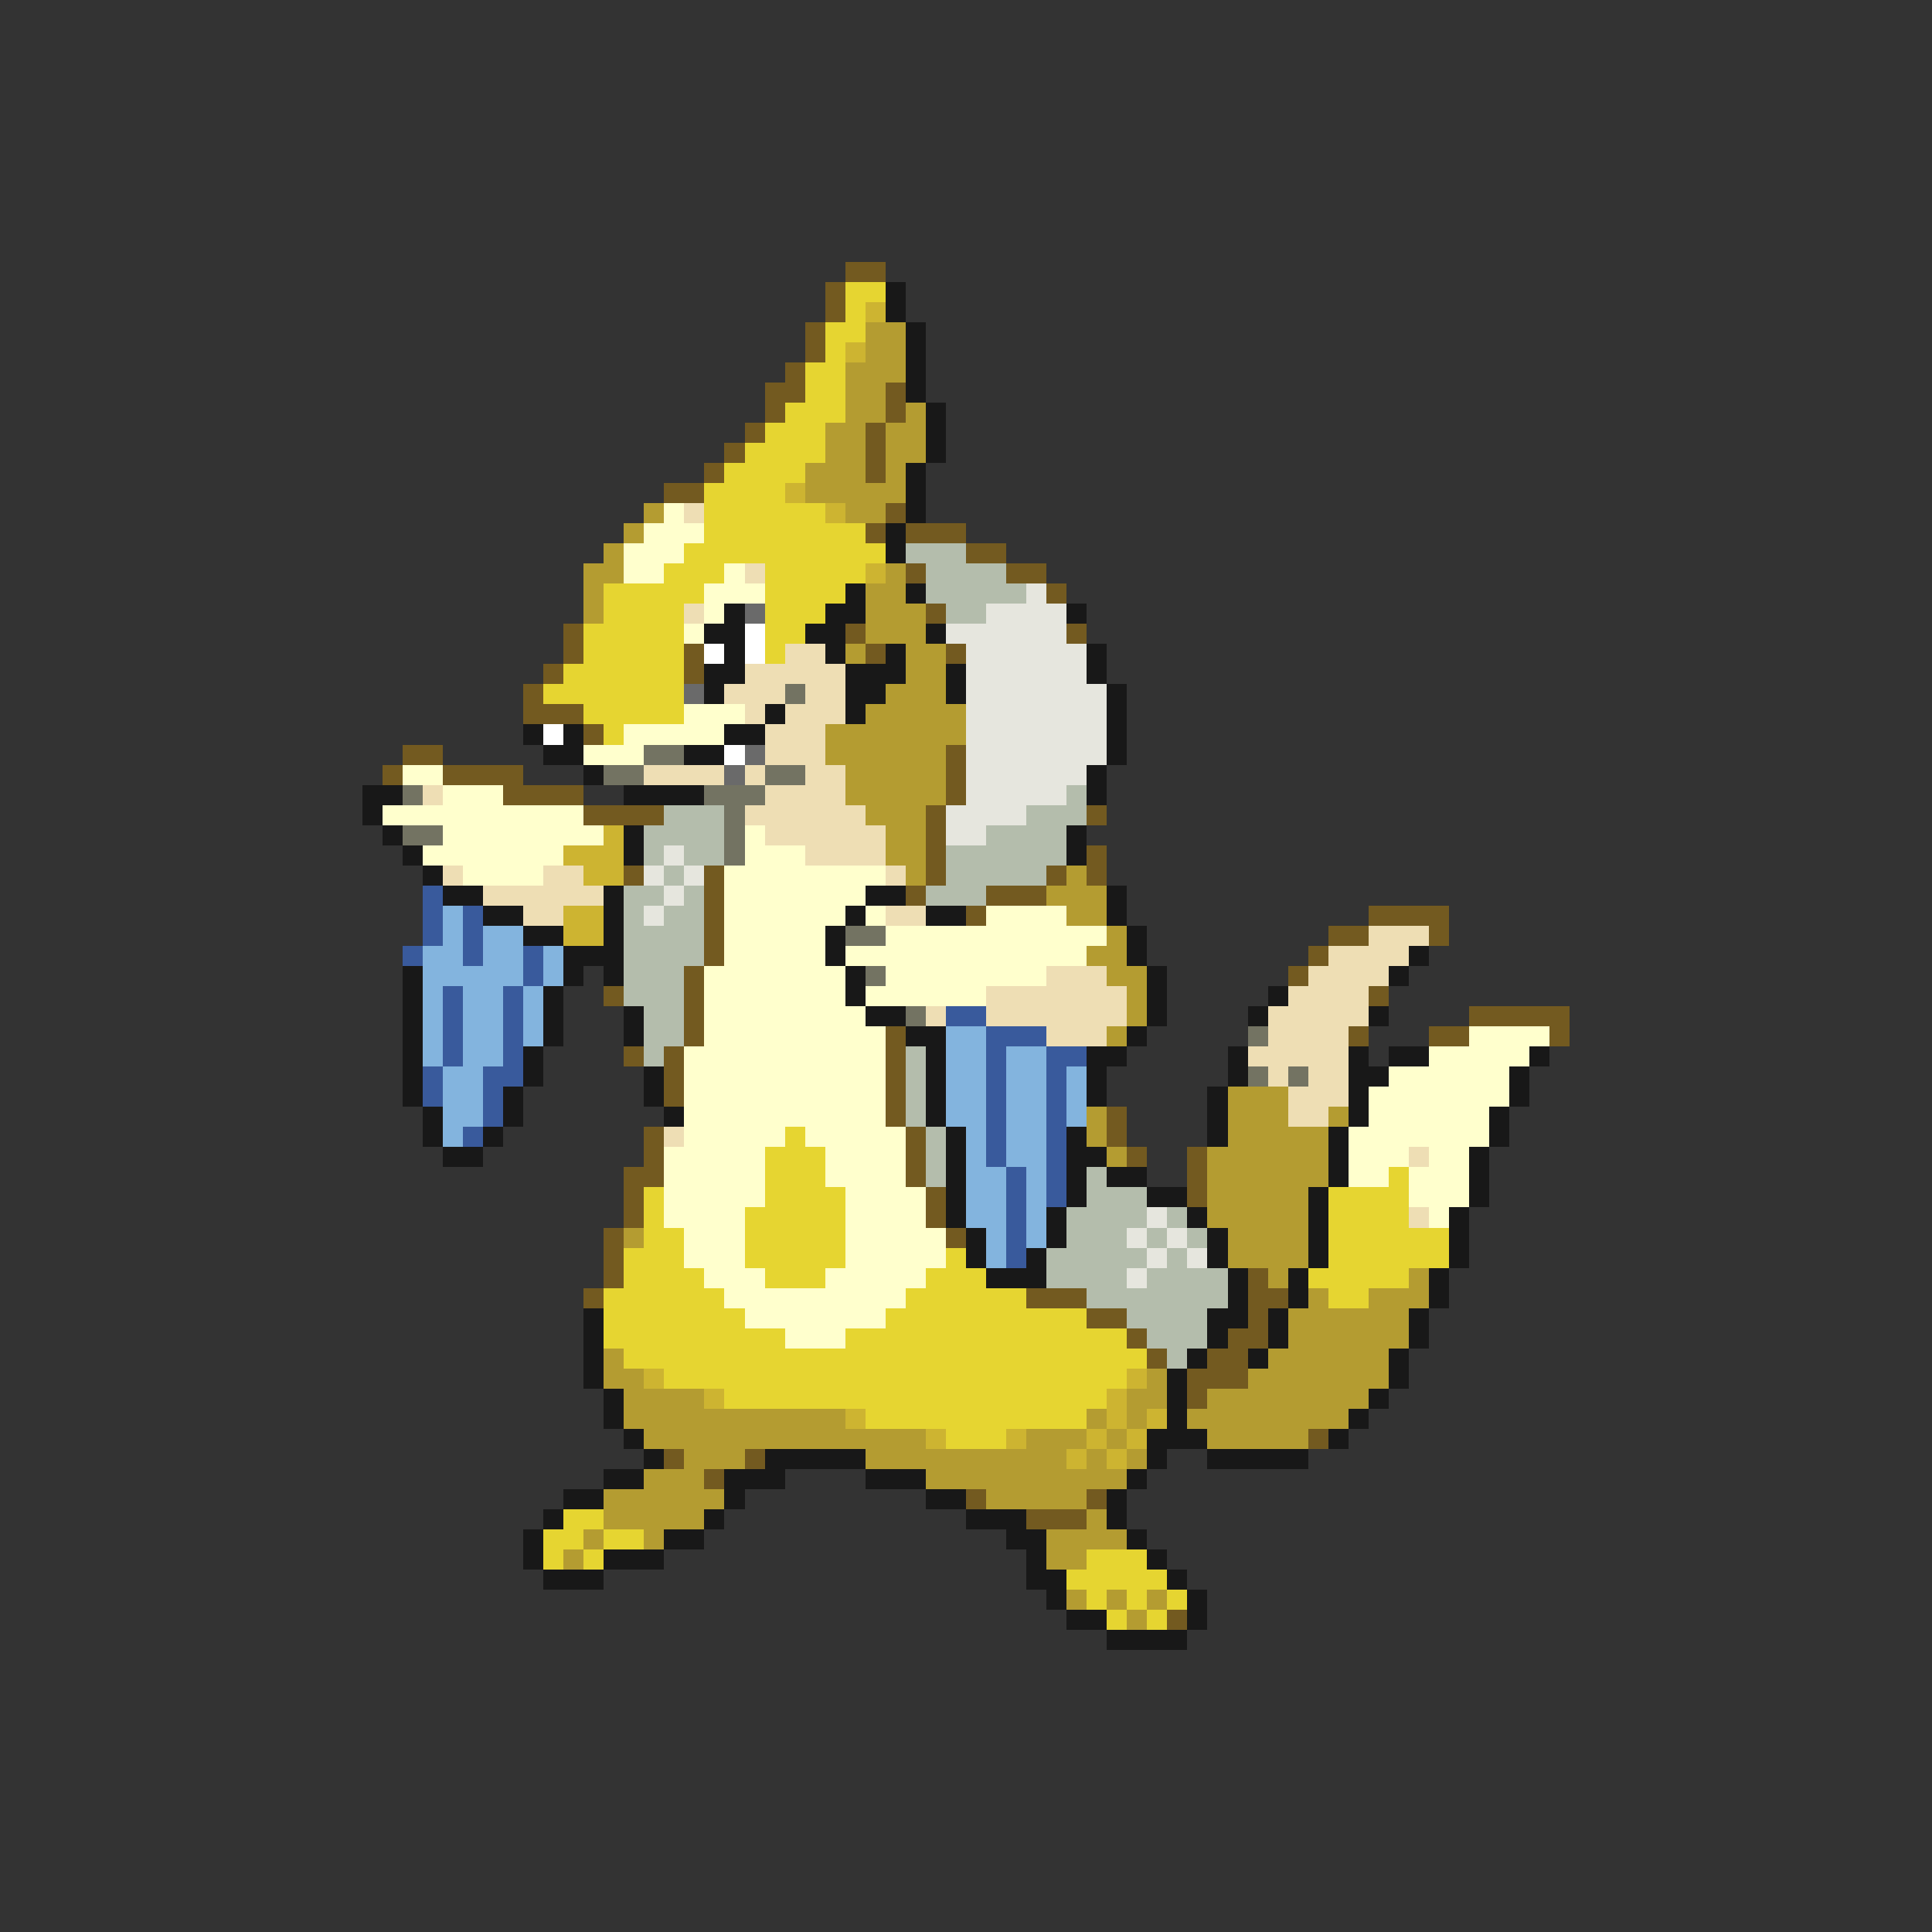 <svg xmlns="http://www.w3.org/2000/svg" viewBox="0 -0.5 96 96" shape-rendering="crispEdges">
<rect x="0" y="-0.5" width="96" height="96" fill="#333333" stroke="none"/>
<path stroke="#735a20" d="M42 13h2M41 14h1M41 15h1M40 16h1M40 17h1M39 18h1M38 19h2M44 19h1M38 20h1M44 20h1M37 21h1M43 21h1M36 22h1M43 22h1M35 23h1M43 23h1M33 24h2M44 25h1M43 26h1M45 26h3M48 27h2M45 28h1M50 28h2M52 29h1M46 30h1M28 31h1M42 31h1M53 31h1M28 32h1M34 32h1M43 32h1M47 32h1M27 33h1M34 33h1M26 34h1M26 35h3M29 36h1M20 37h2M47 37h1M19 38h1M22 38h4M47 38h1M25 39h4M47 39h1M29 40h4M46 40h1M54 40h1M46 41h1M46 42h1M54 42h1M31 43h1M35 43h1M46 43h1M52 43h1M54 43h1M35 44h1M45 44h1M49 44h3M35 45h1M48 45h1M68 45h4M35 46h1M66 46h2M71 46h1M35 47h1M65 47h1M34 48h1M64 48h1M30 49h1M34 49h1M68 49h1M34 50h1M73 50h5M34 51h1M44 51h1M67 51h1M71 51h2M77 51h1M31 52h1M33 52h1M44 52h1M33 53h1M44 53h1M33 54h1M44 54h1M44 55h1M55 55h1M32 56h1M45 56h1M55 56h1M32 57h1M45 57h1M56 57h1M59 57h1M31 58h2M45 58h1M59 58h1M31 59h1M46 59h1M59 59h1M31 60h1M46 60h1M30 61h1M47 61h1M30 62h1M30 63h1M62 63h1M29 64h1M51 64h3M62 64h2M54 65h2M62 65h1M56 66h1M61 66h2M57 67h1M60 67h2M59 68h3M59 69h1M65 71h1M33 72h1M37 72h1M35 73h1M48 74h1M54 74h1M51 75h3M58 80h1" />
<path stroke="#e6d531" d="M42 14h2M42 15h1M41 16h2M41 17h1M40 18h2M40 19h2M39 20h3M38 21h3M37 22h4M36 23h4M35 24h4M35 25h6M35 26h8M34 27h10M33 28h3M38 28h5M30 29h5M38 29h4M30 30h4M38 30h3M29 31h5M38 31h2M29 32h5M38 32h1M28 33h6M27 34h7M29 35h5M30 36h1M39 56h1M38 57h3M38 58h3M69 58h1M32 59h1M38 59h4M66 59h4M32 60h1M37 60h5M66 60h4M32 61h2M37 61h5M66 61h6M31 62h3M37 62h5M47 62h1M66 62h6M31 63h4M38 63h3M46 63h3M65 63h5M30 64h6M45 64h6M66 64h2M30 65h7M44 65h10M30 66h9M42 66h14M31 67h26M33 68h23M36 69h19M43 70h11M47 71h3M28 75h2M27 76h2M30 76h2M27 77h1M29 77h1M54 77h3M53 78h5M54 79h1M56 79h1M58 79h1M55 80h1M57 80h1" />
<path stroke="#181818" d="M44 14h1M44 15h1M45 16h1M45 17h1M45 18h1M45 19h1M46 20h1M46 21h1M46 22h1M45 23h1M45 24h1M45 25h1M44 26h1M44 27h1M42 29h1M45 29h1M36 30h1M41 30h2M53 30h1M35 31h2M40 31h2M46 31h1M36 32h1M41 32h1M44 32h1M54 32h1M35 33h2M42 33h3M47 33h1M54 33h1M35 34h1M42 34h2M47 34h1M55 34h1M38 35h1M42 35h1M55 35h1M26 36h1M28 36h1M36 36h2M55 36h1M27 37h2M34 37h2M55 37h1M29 38h1M54 38h1M18 39h2M31 39h4M54 39h1M18 40h1M19 41h1M31 41h1M53 41h1M20 42h1M31 42h1M53 42h1M21 43h1M22 44h2M30 44h1M43 44h2M55 44h1M24 45h2M30 45h1M42 45h1M46 45h2M55 45h1M26 46h2M30 46h1M41 46h1M56 46h1M28 47h3M41 47h1M56 47h1M70 47h1M20 48h1M28 48h1M30 48h1M42 48h1M57 48h1M69 48h1M20 49h1M27 49h1M42 49h1M57 49h1M63 49h1M20 50h1M27 50h1M31 50h1M43 50h2M57 50h1M62 50h1M68 50h1M20 51h1M27 51h1M31 51h1M45 51h2M56 51h1M20 52h1M26 52h1M46 52h1M54 52h2M61 52h1M67 52h1M69 52h2M76 52h1M20 53h1M26 53h1M32 53h1M46 53h1M54 53h1M61 53h1M67 53h2M75 53h1M20 54h1M25 54h1M32 54h1M46 54h1M54 54h1M60 54h1M67 54h1M75 54h1M21 55h1M25 55h1M33 55h1M46 55h1M60 55h1M67 55h1M74 55h1M21 56h1M24 56h1M47 56h1M53 56h1M60 56h1M66 56h1M74 56h1M22 57h2M47 57h1M53 57h2M66 57h1M73 57h1M47 58h1M53 58h1M55 58h2M66 58h1M73 58h1M47 59h1M53 59h1M57 59h2M65 59h1M73 59h1M47 60h1M52 60h1M59 60h1M65 60h1M72 60h1M48 61h1M52 61h1M60 61h1M65 61h1M72 61h1M48 62h1M51 62h1M60 62h1M65 62h1M72 62h1M49 63h3M61 63h1M64 63h1M71 63h1M61 64h1M64 64h1M71 64h1M29 65h1M60 65h2M63 65h1M70 65h1M29 66h1M60 66h1M63 66h1M70 66h1M29 67h1M59 67h1M62 67h1M69 67h1M29 68h1M58 68h1M69 68h1M30 69h1M58 69h1M68 69h1M30 70h1M58 70h1M67 70h1M31 71h1M57 71h3M66 71h1M32 72h1M38 72h5M57 72h1M60 72h5M30 73h2M36 73h3M43 73h3M56 73h1M28 74h2M36 74h1M46 74h2M55 74h1M27 75h1M35 75h1M48 75h3M55 75h1M26 76h1M33 76h2M50 76h2M56 76h1M26 77h1M30 77h3M51 77h1M57 77h1M27 78h3M51 78h2M58 78h1M52 79h1M59 79h1M53 80h2M59 80h1M55 81h4" />
<path stroke="#cdb431" d="M43 15h1M42 17h1M39 24h1M41 25h1M43 28h1M30 41h1M28 42h3M29 43h2M28 45h2M28 46h2M32 68h1M56 68h1M35 69h1M55 69h1M42 70h1M55 70h1M57 70h1M46 71h1M50 71h1M54 71h1M56 71h1M53 72h1M55 72h1" />
<path stroke="#b49c31" d="M43 16h2M43 17h2M42 18h3M42 19h2M42 20h2M45 20h1M41 21h2M44 21h2M41 22h2M44 22h2M40 23h3M44 23h1M40 24h5M32 25h1M42 25h2M31 26h1M30 27h1M29 28h2M44 28h1M29 29h1M43 29h2M29 30h1M43 30h3M43 31h3M42 32h1M45 32h2M45 33h2M44 34h3M43 35h5M41 36h7M41 37h6M42 38h5M42 39h5M43 40h3M44 41h2M44 42h2M45 43h1M53 43h1M52 44h3M53 45h2M55 46h1M54 47h2M55 48h2M56 49h1M56 50h1M55 51h1M61 54h3M54 55h1M61 55h3M66 55h1M54 56h1M61 56h5M55 57h1M60 57h6M60 58h6M60 59h5M60 60h5M31 61h1M61 61h4M61 62h4M63 63h1M70 63h1M65 64h1M68 64h3M64 65h6M64 66h6M30 67h1M63 67h6M30 68h2M57 68h1M62 68h7M31 69h4M56 69h2M60 69h8M31 70h11M54 70h1M56 70h1M59 70h8M32 71h14M51 71h3M55 71h1M60 71h5M34 72h3M43 72h10M54 72h1M56 72h1M32 73h3M46 73h10M30 74h6M49 74h5M30 75h5M54 75h1M29 76h1M32 76h1M52 76h4M28 77h1M52 77h2M53 79h1M55 79h1M57 79h1M56 80h1" />
<path stroke="#ffffcd" d="M33 25h1M32 26h3M31 27h3M31 28h2M36 28h1M35 29h3M35 30h1M34 31h1M34 35h3M31 36h5M29 37h3M20 38h2M22 39h3M19 40h10M22 41h8M37 41h1M21 42h7M37 42h3M23 43h4M36 43h8M36 44h7M36 45h6M43 45h1M49 45h4M36 46h5M44 46h11M36 47h5M42 47h12M35 48h7M44 48h8M35 49h7M43 49h6M35 50h8M35 51h9M73 51h4M34 52h10M71 52h5M34 53h10M69 53h6M34 54h10M68 54h7M34 55h10M68 55h6M34 56h5M40 56h5M67 56h7M33 57h5M41 57h4M67 57h3M71 57h2M33 58h5M41 58h4M67 58h2M70 58h3M33 59h5M42 59h4M70 59h3M33 60h4M42 60h4M71 60h1M34 61h3M42 61h5M34 62h3M42 62h5M35 63h3M41 63h5M36 64h9M37 65h7M39 66h3" />
<path stroke="#eedeb4" d="M34 25h1M37 28h1M34 30h1M39 32h2M37 33h5M36 34h3M40 34h2M37 35h1M39 35h3M38 36h3M38 37h3M32 38h4M37 38h1M40 38h2M21 39h1M38 39h4M37 40h6M38 41h6M40 42h4M22 43h1M27 43h2M44 43h1M24 44h6M26 45h2M44 45h2M68 46h3M66 47h4M52 48h3M65 48h4M49 49h7M64 49h4M46 50h1M49 50h7M63 50h5M52 51h3M63 51h4M62 52h5M63 53h1M65 53h2M64 54h3M64 55h2M33 56h1M70 57h1M70 60h1" />
<path stroke="#b4bdac" d="M45 27h3M46 28h4M46 29h5M47 30h2M53 39h1M33 40h3M51 40h3M32 41h4M49 41h4M32 42h1M34 42h2M47 42h6M33 43h1M47 43h5M31 44h2M34 44h1M46 44h3M31 45h1M33 45h2M31 46h4M31 47h4M31 48h3M31 49h3M32 50h2M32 51h2M32 52h1M45 52h1M45 53h1M45 54h1M45 55h1M46 56h1M46 57h1M46 58h1M54 58h1M54 59h3M53 60h4M58 60h1M53 61h3M57 61h1M59 61h1M52 62h5M58 62h1M52 63h4M57 63h4M54 64h7M56 65h4M57 66h3M58 67h1" />
<path stroke="#e6e6de" d="M51 29h1M49 30h4M47 31h6M48 32h6M48 33h6M48 34h7M48 35h7M48 36h7M48 37h7M48 38h6M48 39h5M47 40h4M47 41h2M33 42h1M32 43h1M34 43h1M33 44h1M32 45h1M57 60h1M56 61h1M58 61h1M57 62h1M59 62h1M56 63h1" />
<path stroke="#6a6a6a" d="M37 30h1M34 34h1M37 37h1M36 38h1" />
<path stroke="#ffffff" d="M37 31h1M35 32h1M37 32h1M27 36h1M36 37h1" />
<path stroke="#737362" d="M39 34h1M32 37h2M30 38h2M38 38h2M20 39h1M35 39h3M36 40h1M20 41h2M36 41h1M36 42h1M42 46h2M43 48h1M45 50h1M62 51h1M62 53h1M64 53h1" />
<path stroke="#395a9c" d="M21 44h1M21 45h1M23 45h1M21 46h1M23 46h1M20 47h1M23 47h1M26 47h1M26 48h1M22 49h1M25 49h1M22 50h1M25 50h1M47 50h2M22 51h1M25 51h1M49 51h3M22 52h1M25 52h1M49 52h1M52 52h2M21 53h1M24 53h2M49 53h1M52 53h1M21 54h1M24 54h1M49 54h1M52 54h1M24 55h1M49 55h1M52 55h1M23 56h1M49 56h1M52 56h1M49 57h1M52 57h1M50 58h1M52 58h1M50 59h1M52 59h1M50 60h1M50 61h1M50 62h1" />
<path stroke="#83b4de" d="M22 45h1M22 46h1M24 46h2M21 47h2M24 47h2M27 47h1M21 48h5M27 48h1M21 49h1M23 49h2M26 49h1M21 50h1M23 50h2M26 50h1M21 51h1M23 51h2M26 51h1M47 51h2M21 52h1M23 52h2M47 52h2M50 52h2M22 53h2M47 53h2M50 53h2M53 53h1M22 54h2M47 54h2M50 54h2M53 54h1M22 55h2M47 55h2M50 55h2M53 55h1M22 56h1M48 56h1M50 56h2M48 57h1M50 57h2M48 58h2M51 58h1M48 59h2M51 59h1M48 60h2M51 60h1M49 61h1M51 61h1M49 62h1" />
</svg>